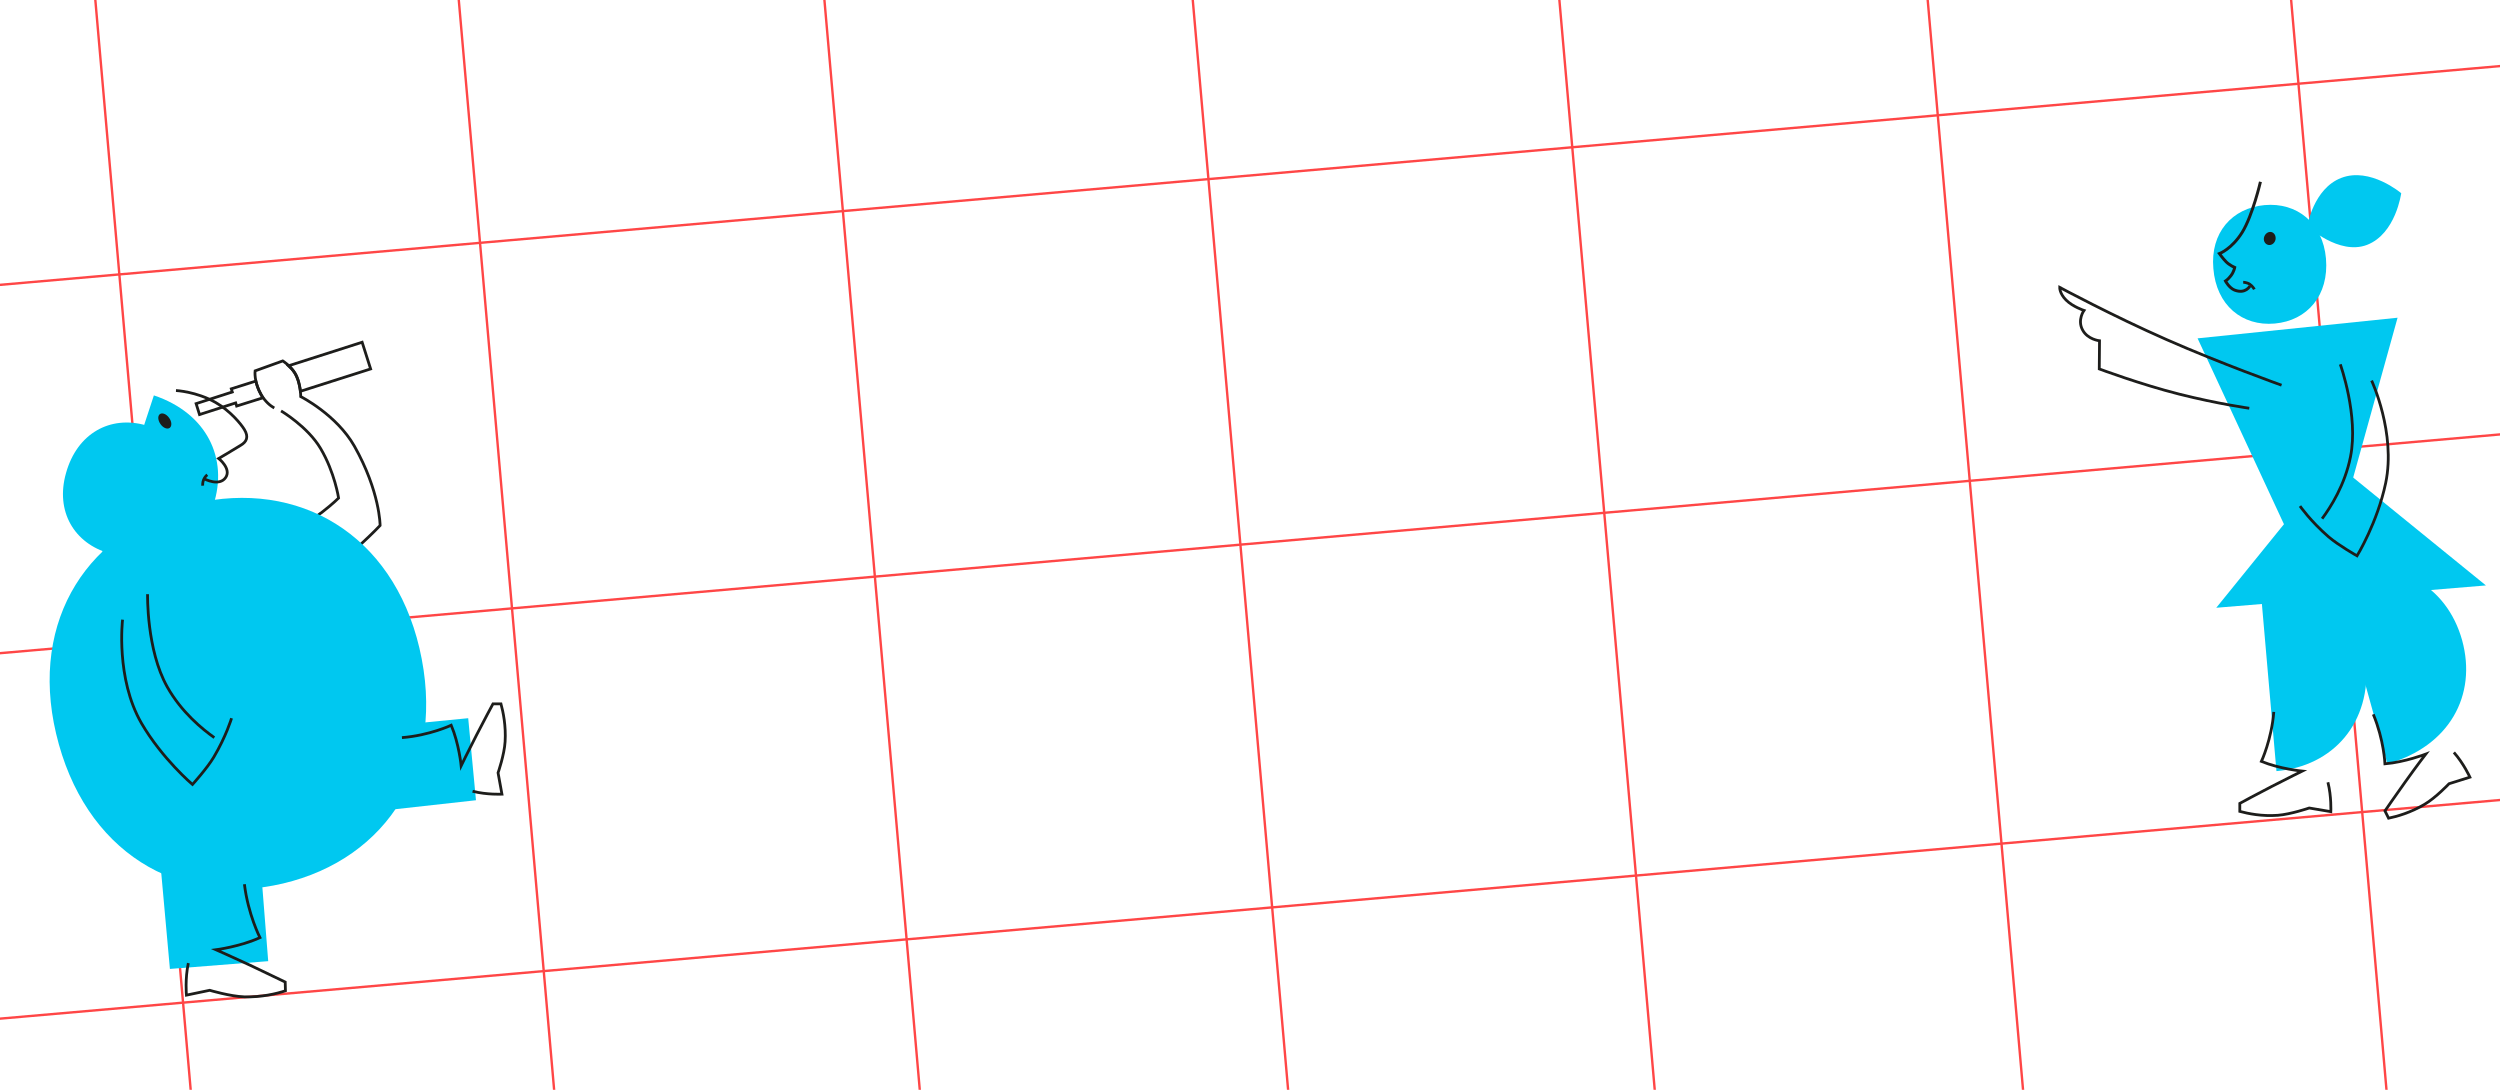 <?xml version="1.0" encoding="utf-8"?>
<!-- Generator: Adobe Illustrator 23.0.6, SVG Export Plug-In . SVG Version: 6.00 Build 0)  -->
<svg version="1.1" xmlns="http://www.w3.org/2000/svg" xmlns:xlink="http://www.w3.org/1999/xlink" x="0px" y="0px"
	 viewBox="0 0 1030 449" style="enable-background:new 0 0 1030 449;" xml:space="preserve">
<style type="text/css">
	.st0{fill:#E6B4C8;}
	.st1{fill:#FFF56E;}
	.st2{fill:none;stroke:#1D1D1B;stroke-width:1.6;}
	.st3{fill:none;stroke:#1D1D1B;stroke-width:1.692;}
	.st4{fill:#1D1D1B;}
	.st5{fill:#FFFFFF;fill-opacity:0;}
	.st6{fill:#00C8F0;}
	.st7{display:none;opacity:0.35;fill:none;stroke:#1D1D1B;stroke-width:1.413;}
	.st8{fill:none;stroke:#1D1D1B;stroke-width:1.413;}
	.st9{fill:none;stroke:#1D1D1B;stroke-width:1.525;}
	.st10{fill:none;stroke:#1D1D1B;stroke-width:1.613;}
	.st11{fill:none;stroke:#FF4646;stroke-width:0.985;stroke-miterlimit:10;}
	.st12{fill:none;stroke:#1D1D1B;stroke-width:1.155;}
	.st13{fill:none;stroke:#1D1D1B;stroke-width:1.222;}
	.st14{display:none;}
	.st15{display:inline;fill:none;stroke:#1D1D1B;stroke-width:1.413;}
	.st16{display:inline;fill:#FFFFFF;fill-opacity:0;}
	.st17{display:none;opacity:0.35;fill:none;stroke:#1D1D1B;stroke-width:1.155;}
</style>
<g id="Layer_1">
</g>
<g id="vertical_person_rechts">
</g>
<g id="vertical_person_links">
</g>
<g id="background">
	<path class="st11" d="M-534.6,14.3L1495-163.2 M1481.9-312.7L-547.7-135.1 M1468.7-463.3L-560.8-285.8 M1534.3,285.5L-495.3,463
		 M-508.4,313.6L1521.2,136 M-521.6,163L1508-14.6 M-469,764.3l2029.6-177.6 M-482,614.9l2029.6-177.6 M-442.8,1063.6l2029.6-177.6
		 M-456,913l2029.6-177.6 M133.8-631.1l171.5,1960.2 M283.3-644.2L454.8,1316 M433.9-657.4l171.5,1960.2 M-314.9-591.8l171.5,1960.2
		 M6.1,1355.3L-165.4-604.9 M-462.9-574.8l171.5,1960.2 M-14.8-618.1l171.5,1960.2 M883-696.6l171.5,1960.2 M1032.5-709.7
		L1204,1250.5 M1183.1-722.9l171.5,1960.2 M1336.1-735.9l171.5,1960.2 M583.8-670.5l171.5,1960.2 M734.4-683.6l171.5,1960.2"/>
</g>
<g id="horizontal_person_rechts">
	<path class="st6" d="M930.5,232.8l7.4,84.9c23.4-2,39.2-19.9,36.9-45.4C972.6,245.8,953.9,230.7,930.5,232.8"/>
	<path class="st6" d="M1014.4,263.8c-6.3-22.6-27-34.8-52.6-27.7l21.8,78.6C1009.2,307.5,1020.6,286.4,1014.4,263.8"/>
	<path class="st6" d="M937.2,133.3c13.4-1.2,22.4-11.6,21.1-26.8c-1.3-14.7-12-23.2-25.3-22c-13.4,1.2-22.4,11.4-21.1,26.1
		C913.1,125.8,923.8,134.5,937.2,133.3"/>
	<polygon class="st6" points="955.5,247.2 987.8,130.9 905.4,139.4 	"/>
	<polygon class="st6" points="961.7,190.4 913.1,250.4 1024.2,241.2 	"/>
	<g>
		<path class="st12" d="M926.7,168.2c0,0-12.9-1.8-28.8-5.8c-15.9-4-33-10.4-33-10.4l0.1-11.6c0,0-4.9-0.5-7-4.5
			c-2.2-4.1,0.6-8,0.6-8s-4.6-1.5-7.4-4.3c-2.7-2.7-2.6-5.2-2.6-5.2s21.7,11.7,44,21.5c22.2,9.8,47.4,18.8,47.4,18.8"/>
		<path class="st5" d="M861.5,154.1c0.7,0,65.7,18.1,65.7,18.1l18.8-13.7l-101.1-46.2L861.5,154.1z"/>
	</g>
	<g>
		<path class="st12" d="M977.8,294.3c4.4,10.6,4.8,20.4,4.8,20.4c8.2-0.7,16.8-4,16.8-4s-3.7,4.8-8.4,11.4c-3.6,5-8.4,12-8.4,12
			l1.5,3c3.4-0.7,9.1-2.3,14.8-5.7c4.6-2.7,10.1-8.5,10.1-8.5l8.6-2.7c0,0-2.6-5.7-6.6-10.2"/>
		<path class="st5" d="M975.3,291.3h5.1l5.1,19.5c0,0,20.2-5.8,20.9-5.1c0.7,0.7,7.2,2.9,7.2,2.9l7.2,12.3l-10.1,5.1l-26.7,14.4
			l-5.8-5.8l10.8-17.3l-8.7,1.4L975.3,291.3z"/>
	</g>
	<g>
		<polygon class="st5" points="917.3,336.7 925.9,338.9 942.5,338.9 957.7,338.9 965.6,337.4 959.9,319.4 937.5,312.2 941.1,291.9 
			933.1,291.9 926.6,315 936,319.4 918,330.2 		"/>
		<path class="st12" d="M936.8,293.3c-0.9,11.4-5.1,20.4-5.1,20.4c7.6,3.1,16.8,4,16.8,4s-5.5,2.7-12.7,6.4c-5.5,2.8-13,6.9-13,6.9
			l0,3.3c3.4,0.9,9.1,2.1,15.7,1.6c5.3-0.4,12.9-3,12.9-3l8.9,1.5c0,0,0.3-6.2-1.2-12.1"/>
	</g>
	<g>
		<path class="st12" d="M964.2,150.1c0,0,7.6,21.2,4.2,38.1c-2.3,11.6-8.2,20.8-11.7,25.5"/>
		<path class="st12" d="M947.6,208.5c0,0,4.3,6.2,11.8,12.7c4.1,3.5,11.7,7.8,11.7,7.8s8.4-13.7,11.8-30c4.3-20.6-5.8-42.2-5.8-42.2
			"/>
		<polygon class="st5" points="942.8,207.8 954.3,225.1 974.5,233.8 987.5,196.9 987.5,178.9 980.3,152.9 965.1,144.2 959.4,147.1 
			965.1,177.4 958.6,202 952.9,208.5 946.4,204.2 		"/>
	</g>
	<g>
		<path class="st12" d="M928.8,119.2c0,0-0.7-1.3-1.9-2.1c-1.2-0.8-2.7-0.8-2.7-0.8"/>
		<path class="st13" d="M931.3,74.9c0,0-3.2,13.8-7.5,20.8c-4.3,6.9-9.4,8.8-9.4,8.8s1.5,2.1,2.8,3.4c1.4,1.4,3.5,2.3,3.5,2.3
			s-0.3,1.7-1.5,3.3c-1.2,1.6-2.3,2.3-2.3,2.3s1.5,2.8,3.7,3.7c4.6,1.8,6.4-1.7,6.4-1.7"/>
		<path class="st4" d="M934.5,100.9c1.3,0.3,2.6-0.6,3-2.1c0.3-1.5-0.4-2.9-1.7-3.2c-1.3-0.3-2.6,0.7-3,2.1
			C932.4,99.2,933.2,100.6,934.5,100.9"/>
		<path class="st5" d="M909.5,103.1l5.8,18.8l13.7,1.4l5.1-5.8c0,0,7.9-23.8,7.9-24.5s-2.2-22.4-2.2-22.4l-14.4,2.9L909.5,103.1z"/>
	</g>
	<path class="st6" d="M989.3,79.6c0,0-12.8-10.9-24.7-6.3c-11.5,4.4-14,19.9-14,19.9s13.1,12.1,24.6,7.7
		C987.1,96.3,989.3,79.6,989.3,79.6"/>
</g>
<g id="horizontal_person_links">
	<g class="st14">
		<path class="st15" d="M37.4,225.2c0,0,13.4-5.7,29.3-14.7c16-8.9,32.4-20.8,32.4-20.8l-3.5-12.4c0,0,5.1-1.9,6.2-6.9
			c1.1-5-3-8.4-3-8.4s4.5-2.9,6.7-6.8c2.1-3.7,1.3-6.3,1.3-6.3s-19.9,18.9-41,35.9c-21,17-45.5,34.1-45.5,34.1"/>
		<polygon class="st16" points="28,228.5 46.6,228.5 103.1,202 103.1,184.4 106.7,168.5 110.2,145.5 102.2,145.5 13.9,217.1 		"/>
	</g>
	<g>
		<path class="st17" d="M99.4,241.7c0,0,10.9-4.7,24-12c13-7.3,26.5-17,26.5-17l-2.8-10.2c0,0,4.2-1.6,5.1-5.6
			c0.9-4.1-2.5-6.9-2.5-6.9s3.7-2.4,5.5-5.5c1.7-3,1-5.2,1-5.2s-16.3,15.5-33.5,29.4c-17.2,13.9-37.2,27.8-37.2,27.8"/>
		<path class="st12" d="M113,168.1c-1.6-0.9-3.7-2.6-5.4-5.5c-3.1-5.4-2.5-9.8-2.5-9.8l11.4-4.1c0,0,3.2,2,4.9,4.9
			c2.5,4.1,2.5,9.8,2.5,9.8s14.7,7.4,22.1,20.4c10.6,18.8,10.6,32.7,10.6,32.7s-13.1,13.9-23.7,19.6c-10.6,5.7-29.4,11.4-29.4,11.4"
			/>
		<g>
			<path class="st12" d="M121.5,153.7c1.5,2.4,2,5.4,2.3,7.5l28.9-9.2l-3.5-11l-30.3,9.7C119.7,151.4,120.7,152.5,121.5,153.7z"/>
			<path class="st12" d="M107.6,162.7c-1.2-2.1-1.8-4.1-2.2-5.7l-10.1,3.2l0.4,1.3l-14.9,4.8l1.4,4.5l14.9-4.8l0.4,1.3l10.8-3.4
				C108.1,163.5,107.8,163.1,107.6,162.7z"/>
		</g>
		<path class="st12" d="M88.3,229.7c0,0,15.2-3.3,28.3-9s22.9-15.5,22.9-15.5s-1.6-10.6-7.4-20.4c-5.3-9-16.3-15.5-16.3-15.5"/>
		<polygon class="st5" points="88,233.8 83.1,225.6 133.7,206 125.6,185.6 106.8,169.2 80.6,174.9 76.5,165.1 105.1,147.2 
			150.9,137.3 156.6,154.5 134.6,162.7 150.9,185.6 161.5,216.6 156.6,229.7 126.4,245.2 100.2,252.6 		"/>
	</g>
	<polygon class="st6" points="107.3,355.5 110.5,396 70,399.2 66.4,359.3 	"/>
	<polygon class="st6" points="159.1,299.2 192.9,295.9 196.1,329.7 162.8,333.4 	"/>
	<path class="st6" d="M116.6,364c-43.1,10.1-82-13-93.5-61.8c-11.1-47.1,13.6-84.6,56.7-94.7c43.1-10.1,81.9,12.4,93,59.5
		C184.2,315.7,159.7,353.8,116.6,364"/>
	<path class="st6" d="M60,175.2L45.1,228c-14.5-4.1-22.4-17.3-17.9-33.1C31.8,178.4,45.5,171.1,60,175.2"/>
	<path class="st6" d="M87.9,208.1c-6.3,19.2-24.7,28.9-46.5,21.7l22-66.9C85.2,170.2,94.2,188.9,87.9,208.1"/>
	<g>
		<path class="st12" d="M60.8,244.8c0,0-0.5,22.9,8.1,38.2c5.9,10.5,14.6,17.5,19.4,20.9"/>
		<path class="st12" d="M95.4,295.9c0,0-2.2,7.4-7.3,16c-2.8,4.7-8.8,11.3-8.8,11.3s-12.5-10.6-21-25.2
			c-10.7-18.5-7.8-42.7-7.8-42.7"/>
		<path class="st5" d="M46.2,252.4c0,0-5.8,31,3.6,43.3s28.9,31.8,28.9,31.8l23.1-33.9l-14.4-0.7L65,239.4L46.2,252.4z"/>
	</g>
	<g>
		<path class="st12" d="M165.6,303.9c11.4-0.9,20.3-5.1,20.3-5.1c3.2,7.6,4.1,16.7,4.1,16.7s2.6-5.4,6.3-12.6
			c2.8-5.5,6.8-12.9,6.8-12.9l3.3,0c0.9,3.3,2.1,9,1.7,15.6c-0.3,5.3-2.9,12.8-2.9,12.8l1.6,8.8c0,0-6.2,0.3-12.1-1.2"/>
		<path class="st5" d="M158.8,303.7c0,0,32.5,27.4,33.9,26.7c1.4-0.7,15.2,0,15.2,0l2.9-44.8L158.8,303.7z"/>
	</g>
	<g>
		<path class="st12" d="M72.5,160.9c0,0,8.4,0.4,16.3,4.9c6.1,3.5,10.6,9,11.9,11.2c1.8,3,1,5-1.6,6.5c-2.2,1.4-9,5.4-9,5.4
			s5.3,4.2,2.9,7.8c-2.6,3.9-8.8,0.6-8.8,0.6"/>
		<path class="st4" d="M69.9,176.3c-1,0.7-2.7,0-3.8-1.6c-1.1-1.6-1.2-3.4-0.2-4.1c1-0.7,2.7,0,3.8,1.6
			C70.8,173.7,70.9,175.6,69.9,176.3"/>
		<path class="st12" d="M83.5,200.1c0,0-0.1-1.3,0.4-2.5c0.5-1.2,1.5-2,1.5-2"/>
		<path class="st5" d="M79.4,188.1l-2.9,12.3l7.9,4.3l13.7-1.4v-10.8l8.7-7.9l-5.1-14.4l-10.1-9.4c0,0-16.6-7.9-23.8-5.8
			c-7.2,2.2-7.2,11.6-7.2,11.6l-0.7,7.9l12.3,9.4L79.4,188.1z"/>
	</g>
	<g>
		<polygon class="st5" points="106.8,394.7 123.4,404.8 120.6,412 87.3,412 72.9,414.9 74.3,396.8 98.2,362.2 106.8,365.8 
			110.4,388.9 		"/>
		<path class="st12" d="M100.7,364.3c1.5,12.4,6.4,22,6.4,22C99,390,89,391.3,89,391.3s6.1,2.7,14.1,6.4c6.1,2.9,14.4,6.9,14.4,6.9
			l0.1,3.6c-3.6,1.2-9.8,2.7-17,2.5c-5.8-0.2-14.2-2.7-14.2-2.7l-9.6,2c0,0-0.6-6.8,0.8-13.2"/>
	</g>
</g>
</svg>
